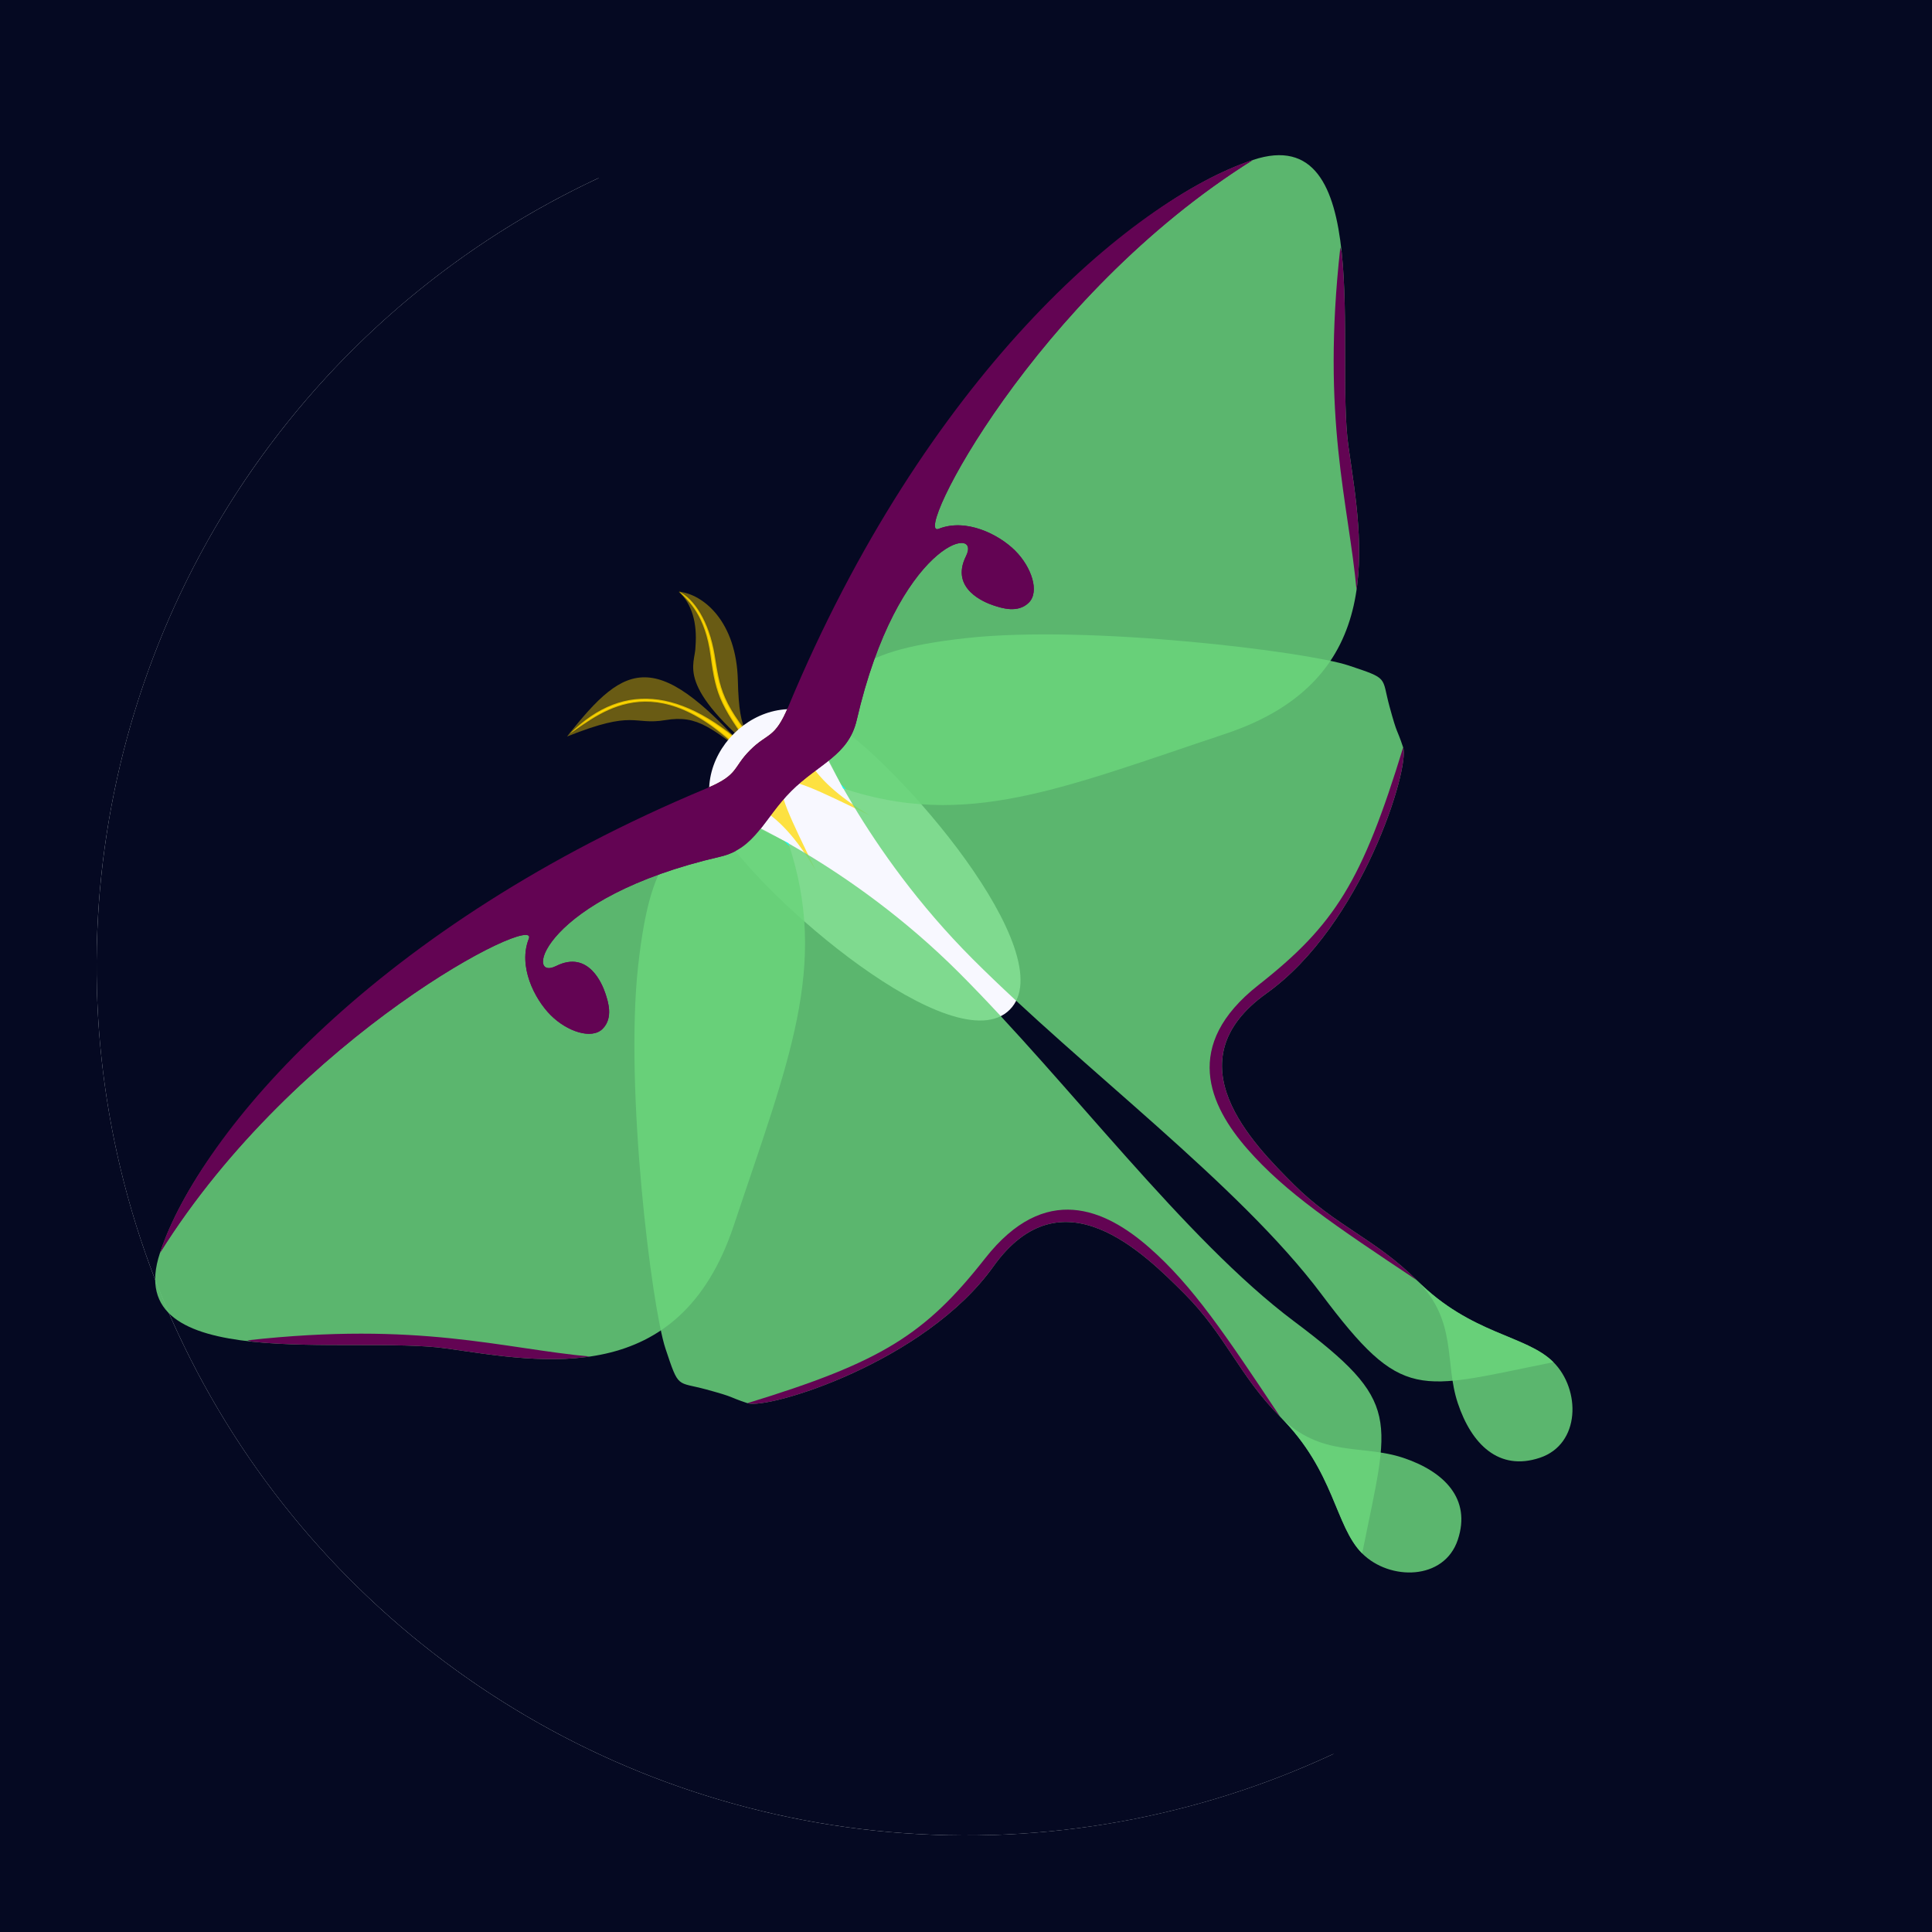 <svg viewBox="0 0 1000 1000"
     height="1000" width="1000"
     xmlns="http://www.w3.org/2000/svg">
  <defs>
    <g id="guidelines">
      <path d="M0,0h1000v1000H0V0z M80,80v840h840V80H80" fill="currentColor" fill-opacity="0.2" />
      <circle cx="500" cy="500" r="420" fill="none" stroke="currentColor" stroke-width="1" stroke-opacity=".4" />
      <circle cx="500" cy="500" r="500" fill="none" stroke="currentColor" stroke-width="1" stroke-opacity=".4" />
      <rect x="125" y="125" width="750" height="750" rx="80" fill="none" stroke="currentColor" stroke-width="1" stroke-opacity=".6"/>
      <line x1="0" y1="0" x2="1000" y2="1000" stroke="currentColor" stroke-width="1" stroke-opacity=".3" />
      <line x1="1000" y1="0" x2="0" y2="1000" stroke="currentColor" stroke-width="1" stroke-opacity=".3" />
      <line x1="500" y1="0" x2="500" y2="1000" stroke="currentColor" stroke-width="1" stroke-opacity=".3" />
      <line x1="0" y1="500" x2="1000" y2="500" stroke="currentColor" stroke-width="1" stroke-opacity=".3" />
    </g>
    <linearGradient id="dark-bg-color">
      <stop stop-color="#050922" stop-opacity="1" />
    </linearGradient>
    <linearGradient id="light-bg-color">
      <stop stop-color="#e8e8f8" stop-opacity="1" />
    </linearGradient>
    <linearGradient id="night-sky-color">
      <stop stop-color="#050922" stop-opacity="1" />
    </linearGradient>
    <linearGradient id="moon-color">
      <stop stop-color="#dce1e2" stop-opacity="1" />
    </linearGradient>
    <linearGradient id="body-color">
      <stop stop-color="ghostwhite" stop-opacity="1" />
    </linearGradient>
    <linearGradient id="body-fur-color">
      <stop stop-color="#fde141" stop-opacity="1" />
    </linearGradient>
    <linearGradient id="body-shadow-color">
      <stop stop-color="#fffff8" stop-opacity="1" />
    </linearGradient>
    <linearGradient id="wing-fill-color">
      <stop offset="0%" stop-color="aqua" stop-opacity=".8" />
      <stop offset="0%" stop-color="aquamarine" stop-opacity=".8" />
      <stop offset="0%" stop-color="limegreen" stop-opacity=".7" />
      <stop offset="0%" stop-color="#32cd78" stop-opacity=".7" />
      <stop offset="0%" stop-color="#6ad57c" stop-opacity=".85" />
    </linearGradient>
    <linearGradient id="wing-rim-color">
      <stop stop-color="#630453" stop-opacity="1" />
    </linearGradient>
    <linearGradient id="antenna-shaft-color">
      <stop stop-color="gold" stop-opacity="1" />
    </linearGradient>
    <linearGradient id="antenna-vane-color">
      <stop stop-color="gold" stop-opacity=".4" />
    </linearGradient>
    <linearGradient id="antenna-stroke-color">
      <stop offset="0" stop-color="#504804" stop-opacity=".2" />
    </linearGradient>
    <path id="body-shape"
          d="M460,280C470,240,530,240,540,280S540,452,500,452S450,320,460,280Z" />
    <clipPath id="body-shape-clip">
      <use href="#body-shape" />
    </clipPath>
    <path id="hindwing-shape"
          d="M530,280
             C560,270,570,260,620,300
             S740,430,750,450
             S758,466,750,480
             S745,490,740,500
             S660,550,600,540
             S540,590,540,620
             S550,670,550,700
             C550,740,570,760,570,780
             C510,740,500,740,510,670
             S505,500,505,420
             C505,340,530,280,530,280
             Z" />
    <clipPath id="hindwing-shape-clip">
      <use href="#hindwing-shape" />
    </clipPath>
    <path id="forewing-shape"
          d="M530,280
             C700,190,840,200,900,230
             S860,330,830,370
             S760,470,680,430
             S550,370,520,310
             Z" />
    <clipPath id="forewings-and-body-clip">
      <use href="#forewing-shape" />
      <use href="#body-shape" />
      <use href="#forewing-shape" transform="scale(-1,1) translate(-1000,0)" />
    </clipPath>
    <path id="upper-rim-shape"
          d="M500,262
             C513,262,513,267,530,260
             C700,190,840,200,900,230
             C770,200,636,244,650,250
             S670,274,670,286
             S664,310,656,310
             S644,302,642,298
             S632,276,650,270
             S630,240,550,290
             C534,300,520,292,500,292
             C480,292,466,300,450,290
             C370,240,332,264,350,270
             S360,294,358,298
             S352,310,344,310
             S330,298,330,286
             S336,256,350,250
             S230,200,100,230
             C160,200,300,190,470,260
             C487,267,487,262,500,262
             Z" />
    <path id="forewing-brow-shape"
          d="M550,290
             C534,300,520,292,500,292
             S466,300,450,290
             L470,260
             C487,267,487,262,500,262
             S513,267,530,260
             Z" />
    <filter id="moon-blur" x="-50%" width="200%" y="-40%" height="180%" filterUnits="userSpaceOnUse">
      <feGaussianBlur in="SourceGraphic" stdDeviation="3" />
    </filter>
    <filter id="soft-blur" x="-50%" width="200%" y="-40%" height="180%">
      <feGaussianBlur in="SourceGraphic" stdDeviation="8" />
      <feMerge>
        <feMergeNode />
        <feMergeNode />
        <feMergeNode />
      </feMerge>
    </filter>
    <filter id="strong-blur" y="-50%" height="200%">
      <feGaussianBlur in="SourceGraphic" stdDeviation="3" />
      <feMerge>
        <feMergeNode />
      </feMerge>
    </filter>
    <filter id="hindwing-rim-blur">
      <feGaussianBlur in="SourceGraphic" stdDeviation="3" result="strong-blur" />
      <feGaussianBlur in="SourceGraphic" stdDeviation="8" result="weak-blur" />
      <feFlood flood-color="#eedd7c" />
      <feComposite in2="weak-blur" operator="in" />
      <feMerge result="blurred-rim">
        <feMergeNode />
        <feMergeNode />
        <feMergeNode />
        <feMergeNode in="strong-blur" />
        <feMergeNode in="strong-blur" />
        <feMergeNode in="strong-blur" />
      </feMerge>
      <feImage href="#hindwing-shape" x="0" y="0" width="100%" height="100%" />
      <feComposite in="blurred-rim" operator="in" />
      <feComposite in="SourceGraphic" />
    </filter>
    <filter id="forewing-side-rim-blur">
      <feGaussianBlur in="SourceGraphic" stdDeviation="3" result="strong-blur" />
      <feGaussianBlur in="SourceGraphic" stdDeviation="8" result="weak-blur" />
      <feFlood flood-color="#eedd7c" />
      <feComposite in2="weak-blur" operator="in" />
      <feMerge result="blurred-rim">
        <feMergeNode />
        <feMergeNode />
        <feMergeNode />
        <feMergeNode in="strong-blur" />
        <feMergeNode in="strong-blur" />
        <feMergeNode in="strong-blur" />
        <feMergeNode in="SourceGraphic" />
      </feMerge>
    </filter>
    <filter id="forewing-upper-rim-blur">
      <feGaussianBlur in="SourceGraphic" stdDeviation="1.5" />
      <feMerge result="blurred-rim">
        <feMergeNode />
        <feMergeNode />
        <feMergeNode />
      </feMerge>
    </filter>
  </defs>
  <!-- <path d="M0 0h1000v1000H0V0z" fill="none" /> -->
  <!-- <path d="M0,0v1000h1000z"
        fill="url(#dark-bg-color)" />
  <path d="M1000,1000v-1000h-1000z"
        fill="url(#light-bg-color)" /> -->
  <path d="M0,0v1000h1000V0z"
        fill="url(#night-sky-color)" />
  <!-- GUIDELINES -->
  <!-- <use href="#guidelines" color="RED" /> -->
  <g id="moon"
     transform="rotate(-25, 500, 500)"
     filter="url(#moon-blur)">
    <!-- <circle cx="500" cy="500" r="450" fill="ghostwhite" /> -->
    <path d="M-500,-500V1500H1500V0Z"
        fill="url(#night-sky-color)" />
    <path d="M500 950A450 450 0 1 1 500 50" fill="url(#moon-color)" />
    <circle cx="500" cy="500" r="450" style="transform-origin: 50% 50%; transform: rotateY(45deg)" fill="url(#night-sky-color)" />
    <!-- <path d="M500 50A450 450 0 1 1 500 950" fill="url(#moon-color)" /> -->
    <!--
      Primero se muestra un semicírculo y vamos girando el círculo animado, que tendrá color
      nocturno, hasta los 90 grados en ese momento cambiamos el color del círculo animado para
      que se fusione con la luna y siga creciendo. Llegados a los 180º (luna llena) detrás del
      círculo animado ocultamos el primer semicírculo blanco y mostramos el segundo, y seguimos
      animando, de esta forma la luna irá menguando. Al llegar a los 270ª volvemos a cambiar
      el color del círculo animado a negro y continuamos hasta los 360ª/0ª (luna nueva). Repetir.
      Los bordes de la luna son un poco too-sharp, sería interesante buscar un filtro que los suavice.
      Nota 2: Quizá puedo clipear la luna en vez de ocultarla
     -->
  </g>
  <g id="moth"
     transform="rotate(-45,500,500) translate(0,80)"
     
     style="isolation: isolate">
    <g id="antennas">
      <g id="left-antenna">
        <path d="M498,270c6,-80,-10,-86,-60,-80c35,15,28,20,42,30s14,20,18,50z"
              fill="url(#antenna-vane-color)" />
        <path d="M500,270q0,-80,-60,-80c20,4,60,6,56,80z"
              stroke="url(#antenna-stroke-color)"
              stroke-width="1"
              fill="url(#antenna-shaft-color)" />
      </g>
      <g id="right-antenna">
        <path d="M502,270c-6,-60,9,-59,16,-66q14,-12,14,-26c8,10,10,32,-11,54s-14,22,-19,38z"
              fill="url(#antenna-vane-color)" />
        <path d="M500,270c5,-35,7,-40,20,-57s12,-28,12,-35c3,8,0,22,-10,36s-16,20,-18,56z"
              stroke="url(#antenna-stroke-color)"
              stroke-width="1"
              fill="url(#antenna-shaft-color)" />
      </g>
    </g>
    <g id="body">
      <use href="#body-shape" fill="url(#body-color)" fill-opacity="1" />
      <path d="M470,260
              C487,267,487,262,500,262
              S513,267,530,260
              C520,280,510,290,520,330
              C500,272,500,272,480,330
              C490,290,480,280,470,260
              Z"
            fill="url(#body-fur-color)"
            filter="url(#soft-blur)"
            clip-path="url(#body-shape-clip)" />
      <!-- <path d="M500,456
             C450,456,490,364,490,404
             S510,454,510,404
             S540,456,500,456
             Z"
          fill="url(#body-shadow-color)"
          filter="url(#soft-blur)"/> -->
      
    </g>
    <g id="right-hindwing" transform="rotate(-0,530,280)">
      <path id="windwing-tail"
            d="M550,700
               C550,730,530,740,520,760
               S510,800,530,810
               S570,800,570,780
               S550,740,550,700
               Z"
            fill="url(#wing-fill-color)"
            stroke=""
            stroke-width="3"
            stroke-opacity=".4"
            stroke-dasharray="0 56 129 80" />
      <use href="#hindwing-shape"
           fill="url(#wing-fill-color)"
           stroke=""
           stroke-width="3"
           stroke-opacity=".4"
           stroke-dasharray="352 350 85 54 500" />
      <path d="M740,500
               C735,510,660,550,600,540
               S540,590,540,620
               S550,670,550,700
               C540,650,534,620,536,590
               S550,528,600,534
               S676,534,740,500
               Z"
            fill="url(#wing-rim-color)"
            filter="url(#hindwing-rim-blur)" />
    </g>
    <g id="left-hindwing">
      <use href="#right-hindwing" transform="scale(-1,1) translate(-1000,0)" />
    </g>
    <g id="right-forewing">
      <use href="#forewing-shape"
           fill="url(#wing-fill-color)"
           stroke=""
           stroke-opacity=".4"
           stroke-width="3"
           stroke-dasharray="1 386 76 176 310 1" />
      <path d="M900,294
               C890,314,845,350,830,370
               S810,402,780,426
               C810,390,830,350,900,294
               Z"
            fill="url(#wing-rim-color)"
            filter="url(#forewing-side-rim-blur)"
            clip-path="url(#forewings-and-body-clip)" />
    </g>
    <g id="left-forewing">
      <use href="#right-forewing" transform="scale(-1,1) translate(-1000,0)" />
    </g>
    <g id="upper-rim">
      <use href="#upper-rim-shape"
           fill="url(#wing-rim-color)"
           filter="url(#forewing-upper-rim-blur)"
           clip-path="url(#forewings-and-body-clip)" />
      <use href="#upper-rim-shape"
           fill="url(#wing-rim-color)" />
    </g>
  </g>
</svg>
